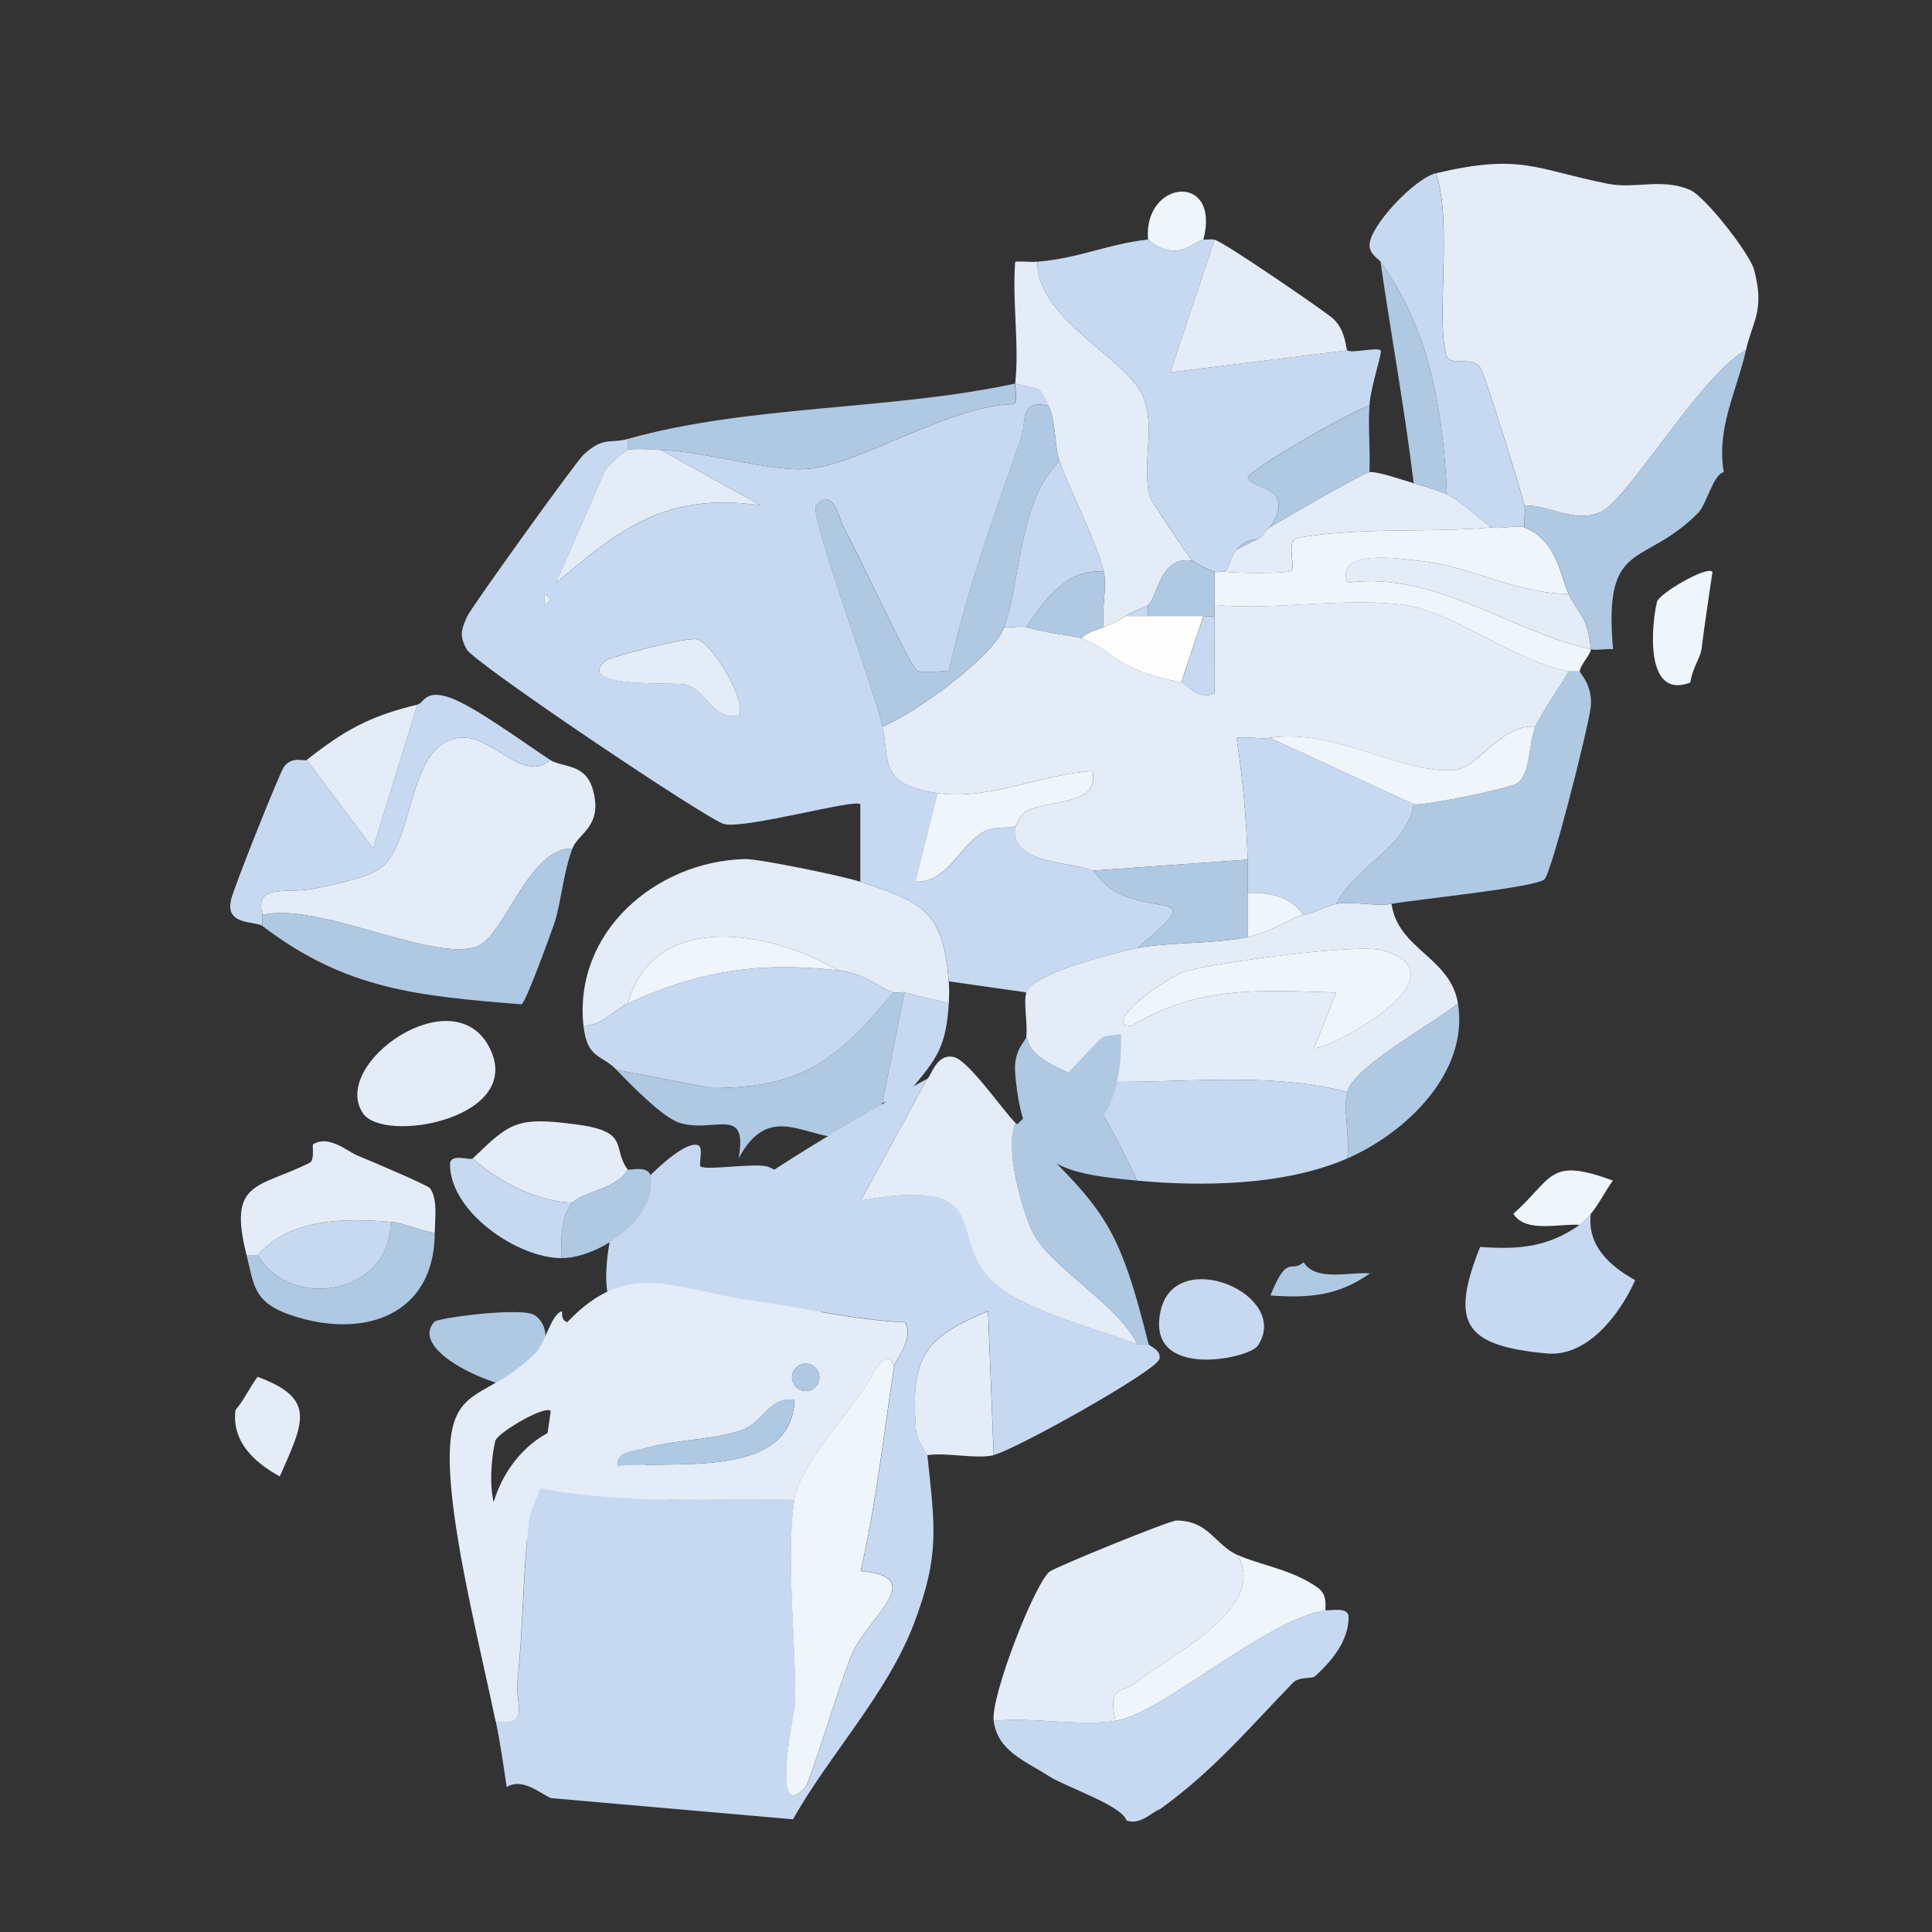 <?xml version="1.0" encoding="UTF-8"?>
<svg id="Layer_2" data-name="Layer 2" xmlns="http://www.w3.org/2000/svg" viewBox="0 0 185 185">
  <rect x="0" y="0" width="185" height="185" fill="#333333" stroke="none"/>
  <defs>
    <style>
      .cls-1 {
        fill: #eef5fb;
      }

      .cls-2 {
        fill: none;
      }

      .cls-3 {
        fill: #afc9e3;
      }

      .cls-4 {
        fill: #c7d9f0;
      }

      .cls-5 {
        fill: #fdfdfe;
      }

      .cls-6 {
        fill: #e3ecf7;
      }
    </style>
  </defs>
  <g id="borxes">
    <rect class="cls-2" width="185" height="185"/>
    <g>
      <path class="cls-6" d="M69.65,126.84c.67,7.57-11.86,4.25-6.38.5,1.55-1.06,4.51-.36,6.38-.5Z"/>
      <path class="cls-4" d="M100.39,38.85c-2.86-.62-2.04,1.45-2.63,3.15-2.56,7.31-5.25,14.73-6.92,22.3-.94-.13-2.45.29-3.06-.11-.65-.42-5.82-11.68-7.01-13.7-.34-.58-1-4.08-2.63-2.09-.7.86,5.57,17.48,6.36,21.19.73,3.43-.38,5.53,5.3,6.36l-2.12,8.47c3.07.12,4.16-3.35,6.44-4.72,1.13-.68,2.62-.32,3.1-.57-.63,3.7,5.47,3.34,7.42,4.24.2.09,1.02,1.5,2.53,2.2,4.22,1.96,8.17-.13,1.71,5.22-2.31.47-10.18,2.52-10.6,4.24l-7.42-1.06c-.58-6.73-2.3-7.5-8.48-9.54v-7.42c-.49-.54-10.84,2.35-13.01,1.91-1.46-.3-23.97-15.44-24.68-16.74s-.54-1.84.04-3.15c.39-.87,10.41-14.8,11.12-15.46,1.93-1.81,2.54-1.06,4.27-1.54v1.06c-.38.1-1.78,1.37-2.12,1.85l-4.76,10.88c6.31-5.31,10.57-8.68,19.59-7.44l-9.53-5.29c4.17.11,10.58,2.16,14.18,1.8,5-.5,13.73-6.18,19.64-6.18.39-.63.04-1.34.11-1.98l2.13.51c.58.39.76,1.03,1.05,1.61ZM52.16,56.87v1.06c.69-.35.69-.71,0-1.06ZM70.71,68.53c.96-1.06-2.39-6.81-3.89-7.31-.94-.31-8.49,1.72-8.83,2.02-3.08,2.77,6.67,2.01,7.74,2.32,1.96.57,2.52,3.44,4.98,2.96Z"/>
      <path class="cls-6" d="M167.18,33.55c-4.06,2.05-11.26,14.18-13.78,15.42-2.49,1.22-4.93-.57-7.42-.58-.47-1.83-3.69-12.19-4.19-13.1-.75-1.34-2.96-.08-3.3-1.27-1-3.48.61-12.85-.99-17.43,8.2-1.93,9.48-.38,16.48,1.01,2.55.51,5.21-.58,7.88.6,1.42.63,5.7,6.08,6.11,7.65,1.04,3.93-.17,4.9-.79,7.7Z"/>
      <path class="cls-4" d="M109.93,22.95c.14-.01.97,1.03,2.53,1.05,1.16.02,2.33-1.05,2.77-1.05.33,0,.75-.07,1.06,0l-4.24,12.71,16.96-2.11c.49.31,2.81-.33,3.19,0,.2.18-.95,3.43-1.07,5.29-1.83.55-11.63,6.21-11.64,6.89-.02,1.11,4.87.71,2.1,4.77-.37.23-.66.8-1.06,1.06s-1.01-.13-2.12,1.06c-.43.45-.63,1.53-1.06,2.12-.36-.04-.74.07-1.06,0-.39-.09-1.91-.83-2.12-1.06-.25-.27-3.93-5.69-4.03-6.04-.93-3.11.66-6.73-.76-9.84-1.62-3.58-10.11-7.26-10.05-12.74,4.07-.34,6.81-1.72,10.6-2.12Z"/>
      <path class="cls-6" d="M133.25,86.55c.59,4.35,5.64,5.1,6.36,9.54-2.21,1.84-9.98,6.03-10.6,8.48-8.21-2.15-17.01-.61-25.44-1.06-.91-1.02-4.77-1.62-5.3-4.24.15-1.32-.28-3.12,0-4.24.43-1.72,8.29-3.77,10.6-4.24,2.91-.59,7.34-.38,10.6-1.06,2.21-.46,4.43-1.95,5.3-2.12,1.2-.23,2.31-.89,3.18-1.06,1.57-.3,3.7.28,5.3,0ZM125.84,100.33c.54.56,15-6.76,6.67-9.31-2.4-.73-15.84,1.14-18.81,1.94-2.14.58-8.42,5.32-5.34,5.27,6.38-3.89,12.35-3.41,19.59-3.19l-2.11,5.29Z"/>
      <path class="cls-6" d="M52.69,72.77c1.15.75,3.38.28,4.09,2.87.97,3.5-1.41,4.13-1.97,5.61-4.28-.06-6.51,8.5-9.2,9.41-4.3,1.45-15.2-4.34-20.48-3.05-.83-3.19,2.46-1.89,5.34-2.59,1.82-.44,5.05-.97,6.31-2.18,3.02-2.88,2.33-12.52,7.86-12.2,2.7.15,5.71,4.32,8.05,2.13Z"/>
      <path class="cls-6" d="M82.37,84.43c6.18,2.04,7.9,2.81,8.48,9.54.06.68.04,1.44,0,2.12-1.38-.43-2.86-.62-4.24-1.06-.32-.1-.74.1-1.06,0-1.53-.5-2.65-1.83-5.3-2.12-6.38-3.73-17.56-5.9-20.14,3.18-1.31.61-2.44,2.14-4.24,2.12-.95-8.96,6.9-15.7,15.41-15.95,1.42-.04,9.55,1.66,11.09,2.17Z"/>
      <path class="cls-6" d="M99.33,25.07c-.05,5.48,8.43,9.16,10.05,12.74,1.41,3.11-.17,6.73.76,9.84.1.35,3.78,5.78,4.03,6.04-3.12-.49-3.26,3.39-4.24,4.24-.23.2-1.38.54-2.12,1.06-.89.62-1.24.69-2.12,1.06-.24-1.61.34-3.85,0-5.3-.62-2.64-3.16-7.63-4.24-10.6-.5-1.38-.3-3.77-1.06-5.3-.29-.58-.47-1.22-1.05-1.61l-2.13-.51c.41-3.68-.3-7.9,0-11.67.7-.07,1.42.06,2.12,0Z"/>
      <path class="cls-4" d="M80.25,92.91c2.65.29,3.77,1.62,5.3,2.12-5.29,6.31-8.51,9.15-17.34,9.16l-9.16-1.74c-1.43-1.49-2.84-1.03-3.18-4.24,1.8.02,2.93-1.51,4.24-2.12,6.78-3.13,12.57-4.02,20.14-3.18Z"/>
      <path class="cls-4" d="M129.01,104.57c-.42,1.67.29,4.46,0,6.36-6.03,2.62-13.96,2.7-20.14,2.12-.97-2.18-3.99-8.08-5.3-9.54,8.43.45,17.23-1.09,25.44,1.06Z"/>
      <path class="cls-3" d="M151.27,64.29c0,.18,1.32,1.38,1.04,3.5s-3.76,15.92-4.44,16.43c-1.06.79-11.93,1.86-14.62,2.33-1.6.28-3.73-.3-5.3,0,1.87-3.66,6.75-5.39,7.42-9.54.97.19,9.19-1.51,9.93-2.02,1.3-.9,1.06-3.95,1.73-5.4.8-1.74,2.23-3.58,3.18-5.3h1.06Z"/>
      <path class="cls-1" d="M142.79,50.51c.92.18,2.5-.27,3.18,0,3.16,1.24,3.43,4.67,4.24,6.36-5.01-.01-9.39-2.67-14.32-3.17-1.97-.2-7.99-1.19-6.88,2.1,8.33-1.16,15.63,4.67,23.32,6.37.04.42-1.06,1.57-1.06,2.12h-1.06c-4.87-.84-10.88-5.58-15.43-6.3-5.59-.89-12.69.51-18.49-.06v-3.18c.32.07.7-.04,1.06,0,1.16.13,5.96.2,6.3-.12.45-.44-.58-2.92.65-3.13,5.98-1.05,12.51-.46,18.5-.99Z"/>
      <path class="cls-3" d="M165.06,45.21c-1.01.21-1.64,3.08-2.45,3.9-5.27,5.34-9.1,2.34-8.15,13.06-.68-.09-1.5.14-2.12,0-.3-3.22-1.07-3.1-2.12-5.3-.81-1.69-1.08-5.12-4.24-6.36-.1-.67.15-1.53,0-2.12,2.49,0,4.93,1.8,7.42.58,2.52-1.24,9.72-13.37,13.78-15.42-.87,3.93-2.84,7.39-2.12,11.66Z"/>
      <path class="cls-4" d="M52.69,72.77c-2.33,2.18-5.35-1.98-8.05-2.13-5.53-.32-4.84,9.32-7.86,12.2-1.26,1.21-4.5,1.74-6.31,2.18-2.88.7-6.17-.6-5.34,2.59v1.06c-.64-.49-3.55-.02-3.02-2.43.04-.69,4.67-12.24,5.07-12.8.77-1.08,1.99-.51,2.19-.67l6.35,8.48,4.25-13.78c.66-.16.71-1.52,3.16-.65,2.29.81,7.2,4.41,9.56,5.95Z"/>
      <path class="cls-4" d="M137.49,16.59c1.6,4.58-.01,13.95.99,17.43.34,1.19,2.55-.07,3.3,1.27.51.91,3.72,11.27,4.19,13.1.15.59-.1,1.45,0,2.12-.68-.27-2.26.18-3.18,0-1.16-.89-3.06-2.64-4.24-3.18-.37-7.97-1.6-15.66-6.36-22.26-.03-.18-1.06-.68-1.05-1.6.01-1.84,4.35-6.41,6.35-6.88Z"/>
      <path class="cls-3" d="M54.81,81.25c-.86,2.26-1.13,5.44-1.73,7.16-.44,1.26-2.75,7.65-3.15,7.76-9.91-.8-16.8-1.4-24.8-7.5v-1.06c5.28-1.29,16.18,4.5,20.48,3.05,2.69-.91,4.92-9.47,9.2-9.41Z"/>
      <path class="cls-3" d="M86.61,95.03l-2.12,10.6c-.24.22.1,2.45-1.71,3.05-4.79,1.59-8.66-4.08-12.06,2.25.93-5.15-2.29-2.4-5.62-3.4-1.62-.49-4.72-3.68-6.06-5.08l9.16,1.74c8.83,0,12.05-2.85,17.34-9.16.32.1.74-.1,1.06,0Z"/>
      <path class="cls-4" d="M156.57,122.59c-1.44,3.26-4.58,7.39-8.49,7.01-7.78-.74-9.31-2.79-6.35-10.2,3.7.26,6.46.05,9.54-2.12.32-.23.78-.73,1.06-1.06-.38,3.03,1.8,5.01,4.24,6.36Z"/>
      <path class="cls-3" d="M97.21,36.73c-.07.64.28,1.35-.11,1.98-5.91,0-14.64,5.68-19.64,6.18-3.6.36-10.01-1.7-14.18-1.8-.93-.02-2.44-.19-3.18,0v-1.06c11.67-3.27,25.04-2.71,37.1-5.3Z"/>
      <path class="cls-6" d="M129.01,33.55l-16.96,2.11,4.24-12.71c.84.18,9.75,6.3,11.18,7.41s1.39,3.09,1.54,3.19Z"/>
      <path class="cls-6" d="M34.21,110.64c1.16.48,6.73,2.83,6.96,3.14.77,1.01.47,2.99.46,4.28-1.39-.2-2.89-.96-4.24-1.06-4.43-.34-9.49-.39-12.72,3.18h-1.06c-1.83-7.2,1.15-6.38,6.05-8.84.48-.24.23-1.71.31-1.76,1.51-.94,3.24.64,4.24,1.06Z"/>
      <path class="cls-6" d="M34.76,106.61c-3.21-4.73,8.68-13.08,12.12-6.28,3.42,6.77-10.12,9.23-12.12,6.28Z"/>
      <path class="cls-6" d="M54.35,148.8c-1.71-.13-6.91-2.29-7.36-3.84,1.31-6.64,8.1-11.49,14.08-6.81,1.08.85.52,1.87.7,2.17-1.13.25-4.78,1.56-5.3,1.06-.69-.67,1.69-4.51-3.18-3.17,2.14,3.31,4.5,7.29,1.06,10.59Z"/>
      <path class="cls-6" d="M135.37,46.27c.85.25,2.49.74,3.18,1.06,1.18.54,3.08,2.29,4.24,3.18-5.99.53-12.52-.06-18.5.99-1.23.22-.2,2.7-.65,3.13-.33.33-5.14.25-6.3.12.43-.59.63-1.67,1.06-2.12l2.12-1.06c.4-.26.69-.83,1.06-1.06,1.29-.81,9-5.24,9.54-5.3.81-.09,3.17.75,4.24,1.06Z"/>
      <path class="cls-6" d="M60.11,111.99c-.95,1.82-4.36,2.16-5.3,3.18-3.4-.12-7.02-1.98-9.54-4.24,3.58-3.45,4.18-4.05,10.12-3.23,4.99.69,3.19,2.27,4.72,4.29Z"/>
      <path class="cls-6" d="M39.97,67.47l-4.25,13.78-6.35-8.48c3.57-2.81,5.93-4.17,10.6-5.3Z"/>
      <path class="cls-3" d="M103.57,103.51c1.31,1.46,4.33,7.36,5.3,9.54-7.63-.72-10.92-1.45-11.66-10.26-.19-2.29,1.01-3.05,1.06-3.52.53,2.62,4.39,3.22,5.3,4.24Z"/>
      <path class="cls-3" d="M41.63,118.06c-.03,7.85-6.75,10.23-13.72,7.89-3.69-1.24-3.58-2.92-4.3-5.77h1.06c3.27,5.49,12.85,3.66,12.72-3.18,1.35.1,2.85.86,4.24,1.06Z"/>
      <path class="cls-3" d="M129.01,110.93c.29-1.9-.42-4.69,0-6.36.62-2.45,8.39-6.64,10.6-8.48,1.07,6.65-5.04,12.42-10.6,14.84Z"/>
      <path class="cls-3" d="M131.13,38.85c-.13,2.1.09,4.25,0,6.36-.54.06-8.25,4.49-9.54,5.3,2.77-4.06-2.12-3.66-2.1-4.77.01-.68,9.81-6.34,11.64-6.89Z"/>
      <path class="cls-6" d="M118.47,148.88c3.01,5.09-6.01,9.32-9.58,12.18-1.41,1.12-2.86.2-2.08,3.73-3.47.55-8.01-.39-11.66,0-.3-2.32,3.86-13.01,5.33-14.28.5-.43,11.5-4.91,12.16-4.91,3.11,0,3.67,2.3,5.83,3.29Z"/>
      <path class="cls-4" d="M126.95,154.18c.11.13,2.16-.42,2.18.62.05,2.34-1.71,4.36-3.24,5.74-.24.21-1.5,0-2.07.58-4.21,4.34-7.61,8.43-12.77,12.14-.6.13-1.84,1.57-3.18,1.06-.47-1.45-5.72-3.16-7.42-4.24-2.36-1.5-4.92-2.42-5.3-5.3,3.65-.39,8.19.55,11.66,0,4.57-.73,14.15-9.59,20.14-10.6Z"/>
      <path class="cls-4" d="M78.58,121.4c-1.76-2.87-6.65,1.57-7.26.89-.96-5.64,2.86-5.43,6.33-7.95,0-.38-3.64-2.53-4.22-2.65-1.47-.32-5.79.41-6.36,0-.16-.11.25-1.68-.12-1.96-1.41-1.09-7.93,5.63-8.34,7.81-1.26,6.66-.89,10.28,6.34,10.05-.04.35.03.71,0,1.06,4.05.92,17.68-.68,13.63-7.26Z"/>
      <path class="cls-1" d="M118.47,148.88c2.19,1,5.29,1.4,7.74,3.17,1.02.73.61,1.98.74,2.13-5.99,1.01-15.57,9.87-20.14,10.6-.79-3.53.67-2.6,2.08-3.73,3.57-2.85,12.59-7.09,9.58-12.18Z"/>
      <path class="cls-3" d="M107.35,98.98c.17,11.55-5.98,10.79-14.84,12.72,5.16-3.71,8.56-7.8,12.77-12.14.57-.59,1.83-.37,2.07-.58Z"/>
      <path class="cls-4" d="M96.15,120.47c-1.54,4.49-5.5,3.7-10.13,3.24-3.49-.34-3.91-.12-5.77-3.24,4.54-1.24,12.09-3.23,15.9,0Z"/>
      <path class="cls-3" d="M54.35,148.8c3.44-3.3,1.08-7.28-1.06-10.59,4.88-1.34,2.49,2.5,3.18,3.17.52.5,4.16-.82,5.3-1.06.18.29,1.56.5,1.9,1.76.29,1.08.51,5.35.21,5.64-.34.34-8.42,1.15-9.53,1.07Z"/>
      <path class="cls-6" d="M96.15,120.47c-3.81-3.23-11.36-1.24-15.9,0-.23-.39-2.08-.51-.58-2.16,4.78-3.5,9.29-5.58,14.94-2.14,2.87,1.75,2.17,2.46,1.54,4.3Z"/>
      <path class="cls-3" d="M51.1,132.86c-2.48.75-12.27-3.38-9.48-6.31.33-.35,8.4-1.44,9.6-.6,2.1,1.46.42,4.94-.12,6.91Z"/>
      <path class="cls-4" d="M120.44,128.86c-.86,1.28-10.85,3.34-9.29-3.4,1.44-6.22,12.56-1.49,9.29,3.4Z"/>
      <path class="cls-3" d="M138.55,47.33c-.69-.32-2.33-.81-3.18-1.06-.86-7.08-2.16-14.14-3.18-21.2,4.76,6.6,5.99,14.29,6.36,22.26Z"/>
      <path class="cls-4" d="M45.27,110.93c2.52,2.27,6.14,4.12,9.54,4.24-1.1,1.18-1.11,3.71-1.06,5.3-4.17,0-10.62-4.38-10.66-8.95-.01-1.17,1.95-.36,2.18-.59Z"/>
      <path class="cls-3" d="M60.11,111.99c.09.12,2-.47,2.2.65.7,3.92-4.91,7.84-8.56,7.83-.05-1.59-.04-4.12,1.06-5.3.94-1.02,4.35-1.36,5.3-3.18Z"/>
      <path class="cls-6" d="M26.79,141.38c-2.44-1.35-4.62-3.33-4.24-6.36.81-.95,1.36-2.18,2.12-3.18,5.66,2.09,4.42,4.33,2.12,9.54Z"/>
      <path class="cls-4" d="M90.85,96.09c-.27,4.17-1.09,5.25-3.8,8.43-.87,1.02-2.31.89-2.56,1.11l2.12-10.6c1.38.44,2.86.63,4.24,1.06Z"/>
      <path class="cls-1" d="M154.45,113.05c-.76,1-1.31,2.23-2.12,3.18-.28.33-.74.83-1.06,1.06-2-.15-5.17.81-6.36-1.06,3.86-3.44,3.33-5.47,9.54-3.18Z"/>
      <path class="cls-1" d="M109.93,22.95c-.48-5.76,7-6.5,5.3,0-.44,0-1.6,1.07-2.77,1.05-1.57-.02-2.4-1.07-2.53-1.05Z"/>
      <path class="cls-3" d="M124.83,120.87c1.19,1.87,4.36.91,6.36,1.06-3.08,2.17-5.84,2.38-9.54,2.12,1.64-4.08,1.96-2.1,3.18-3.18Z"/>
      <path class="cls-6" d="M150.21,64.29c-.95,1.72-2.38,3.56-3.18,5.3-3.29-.34-5.46,4.01-7.87,4.16-5.11.31-11.42-4.03-17.57-3.1-.98.15-2.15-.16-3.18.01.59,3.92.94,7.67,1.06,11.65l-14.84,1.06c-1.95-.91-8.05-.54-7.42-4.24.21-.11.44-1.15,1.17-1.5,2.3-1.11,6.93-.48,6.25-3.8-4.81.26-9.97,2.83-14.83,2.12-5.68-.83-4.57-2.93-5.3-6.36,3.15-1.33,10.58-6.65,11.66-9.54.66.11,1.57-.17,2.12,0,1.83.55,4.95.91,5.3,1.06,3.65,1.52,2.94,2.9,9.54,4.24.5.1,1.53,1.75,3.17,1.05.01-2.47,0-4.95,0-7.42,0-.35,0-.71,0-1.06,5.8.57,12.9-.83,18.49.06,4.55.72,10.56,5.46,15.43,6.3Z"/>
      <path class="cls-3" d="M100.39,38.85c.76,1.53.56,3.92,1.06,5.3-3.96,3.88-3.71,11.65-5.3,15.9-1.08,2.89-8.51,8.21-11.66,9.54-.79-3.72-7.06-20.34-6.36-21.19,1.63-1.99,2.29,1.5,2.63,2.09,1.19,2.03,6.37,13.28,7.01,13.7.61.4,2.12-.02,3.06.11,1.68-7.57,4.36-14.99,6.92-22.3.59-1.69-.23-3.76,2.63-3.15Z"/>
      <path class="cls-3" d="M119.47,82.31c.03,1.06,0,2.12,0,3.18,0,1.41,0,2.83,0,4.24-3.26.68-7.69.47-10.6,1.06,6.46-5.35,2.51-3.26-1.71-5.22-1.51-.7-2.33-2.11-2.53-2.2l14.84-1.06Z"/>
      <path class="cls-6" d="M63.29,43.09l9.53,5.29c-9.02-1.25-13.29,2.13-19.59,7.44l4.76-10.88c.34-.47,1.74-1.75,2.12-1.85.74-.19,2.25-.02,3.18,0Z"/>
      <path class="cls-1" d="M89.79,75.95c4.87.71,10.03-1.85,14.83-2.12.68,3.32-3.94,2.69-6.25,3.8-.72.35-.96,1.39-1.17,1.5-.48.25-1.97-.11-3.1.57-2.28,1.37-3.37,4.84-6.44,4.72l2.12-8.47Z"/>
      <path class="cls-6" d="M70.71,68.53c-2.46.47-3.02-2.39-4.98-2.96-1.08-.32-10.82.45-7.74-2.32.34-.3,7.88-2.33,8.83-2.02,1.5.5,4.85,6.24,3.89,7.31Z"/>
      <path class="cls-6" d="M52.16,56.87c.69.35.69.71,0,1.06v-1.06Z"/>
      <path class="cls-6" d="M97.27,107.53c-1.2,2.15.71,8.69,1.66,10.53,1.77,3.4,8.11,6.81,10,10.68-3.71-1.45-10.89-3.23-13.74-5.87-4.83-4.49.58-10.25-12.76-7.91l6.35-11.65c.37-.19.87-2.49,2.55-2.09,1.4.29,4.66,5.07,5.93,6.33Z"/>
      <path class="cls-3" d="M109.99,128.74h-1.06c-1.89-3.87-8.22-7.27-10-10.68-.96-1.84-2.87-8.37-1.66-10.53,8.47,8.35,9.73,9.27,12.72,21.2Z"/>
      <path class="cls-6" d="M88.79,139.34c-.02-.24-1.01-1.19-1.1-2.57-.45-6.68.66-8.63,6.92-11.22l.54,13.79c-1.73.4-4.44-.28-6.36,0Z"/>
      <path class="cls-4" d="M88.79,103.29l-6.35,11.65c13.34-2.34,7.93,3.43,12.76,7.91,2.85,2.65,10.02,4.42,13.74,5.87h1.06c.05.18,1.27.57,1.01,1.43-.34,1.16-13.84,8.7-15.85,9.17l-.54-13.79c-6.27,2.59-7.38,4.54-6.92,11.22.09,1.38,1.08,2.33,1.1,2.57.7,6.78,1.25,9.51-1.3,16.19s-8.12,12.56-11.57,18.7l-23.17-2.03c-1-.42-2.73-2-4.24-1.06-.32-2.11-.62-4.28-1.06-6.36,3.37.59,1.87-1.7,2.09-3.7.55-5.04.55-10.57,1.09-15.38.14-1.25.97-2.42,1.06-3.18,8.04,1.51,16.22,1.03,24.38,1.06-.86,5.39.19,13.75.05,19.66-.02.68-2.42,11.63,1,7.91.46-.5,3.46-10.57,4.56-12.95,1.62-3.51,7.2-7.21.74-7.74,1.48-6.47,2.19-13.06,3.2-19.59.12-.76,1.9-2.41,1.07-4.24-5.01-.23-9.89-1.42-14.85-2.12-.55-3.12-3.55-6.35-1.59-9.54,1.01-1.65,15.67-10.16,18.55-11.66Z"/>
      <path class="cls-6" d="M71.83,124.5c4.95.7,9.83,1.9,14.85,2.12.83,1.83-.95,3.48-1.07,4.24-.7-2.32-2.41,1.48-2.77,2-1.96,2.85-6.28,7.63-6.77,10.72-8.16-.03-16.34.45-24.38-1.06.31-2.5.7-4.93,1.05-7.41-.56-.6-5.13,2.12-5.31,2.86-.49,1.98-1.31,9.48,3.2,7.74-.55,4.81-.55,10.35-1.09,15.38-.22,2,1.29,4.29-2.09,3.7-1.38-6.57-3.67-15.83-4.24-22.26-.96-10.72,2.88-7.72,8.15-13.06.81-.82,1.45-3.69,2.45-3.9.06-.01-.16.87.52,1.03,5.83-6.16,10.26-3.12,17.5-2.09ZM78.46,131.89c0-.72-.59-1.31-1.31-1.31s-1.31.59-1.31,1.31.59,1.31,1.31,1.31,1.31-.59,1.31-1.31ZM76.07,134.04c-2.42-.33-2.94,2.13-5.03,2.9-2.48.91-6.16.89-8.95,1.66-1.09.3-3.21.26-2.96,1.78,5.5-.53,16.67,1.32,16.95-6.34Z"/>
      <path class="cls-1" d="M85.61,130.86c-1.01,6.54-1.72,13.13-3.2,19.59,6.46.53.88,4.23-.74,7.74-1.09,2.38-4.09,12.44-4.56,12.95-3.42,3.72-1.02-7.22-1-7.91.14-5.9-.9-14.27-.05-19.66.49-3.09,4.81-7.86,6.77-10.72.36-.52,2.07-4.32,2.77-2Z"/>
      <path class="cls-1" d="M161.87,65.35c-4.5,1.75-3.69-5.76-3.2-7.74.18-.74,4.75-3.46,5.31-2.86-.36,2.48-.74,4.92-1.05,7.41-.09.76-.92,1.93-1.06,3.18Z"/>
      <path class="cls-3" d="M76.07,134.04c-.28,7.67-11.45,5.81-16.95,6.34-.25-1.52,1.87-1.48,2.96-1.78,2.79-.77,6.48-.75,8.95-1.66,2.1-.77,2.61-3.24,5.03-2.9Z"/>
      <circle class="cls-3" cx="77.15" cy="131.89" r="1.31"/>
      <path class="cls-3" d="M114.17,53.69c.21.23,1.73.97,2.12,1.06v3.18c0,.35,0,.71,0,1.06h-6.36v-1.06c.98-.85,1.12-4.73,4.24-4.24Z"/>
      <path class="cls-3" d="M120.53,51.57l-2.12,1.06c1.11-1.19,1.72-.8,2.12-1.06Z"/>
      <path class="cls-4" d="M121.59,70.65l13.78,6.36c-.67,4.15-5.55,5.88-7.42,9.54-.87.17-1.98.83-3.18,1.06-1.15-1.82-3.3-2.16-5.3-2.12,0-1.06.03-2.12,0-3.18-.12-3.98-.46-7.73-1.06-11.65,1.03-.17,2.2.14,3.18-.01Z"/>
      <path class="cls-1" d="M125.84,100.33l2.11-5.29c-7.24-.22-13.21-.7-19.59,3.19-3.08.05,3.2-4.69,5.34-5.27,2.97-.8,16.41-2.68,18.81-1.94,8.34,2.55-6.12,9.87-6.67,9.31Z"/>
      <path class="cls-1" d="M124.77,87.61c-.87.17-3.09,1.66-5.3,2.12,0-1.41,0-2.83,0-4.24,2-.04,4.15.3,5.3,2.12Z"/>
      <path class="cls-1" d="M80.25,92.91c-7.57-.84-13.36.05-20.14,3.18,2.58-9.08,13.76-6.91,20.14-3.18Z"/>
      <path class="cls-4" d="M105.69,54.75c-3.49-.39-5.69,2.72-7.42,5.3-.55-.17-1.46.11-2.12,0,1.59-4.25,1.34-12.02,5.3-15.9,1.08,2.97,3.62,7.96,4.24,10.6Z"/>
      <path class="cls-5" d="M109.93,58.99h5.3l-2.12,6.36c-6.6-1.34-5.89-2.72-9.54-4.24.57-.64,1.38-.75,2.12-1.06.88-.37,1.23-.44,2.12-1.06h2.12Z"/>
      <path class="cls-3" d="M105.69,54.75c.34,1.45-.24,3.69,0,5.3-.74.31-1.55.42-2.12,1.06-.35-.15-3.47-.51-5.3-1.06,1.73-2.58,3.93-5.69,7.42-5.3Z"/>
      <path class="cls-4" d="M109.93,57.93v1.06h-2.12c.74-.52,1.89-.86,2.12-1.06Z"/>
      <path class="cls-1" d="M147.03,69.59c-.67,1.45-.43,4.5-1.73,5.4-.74.51-8.96,2.2-9.93,2.02l-13.78-6.36c6.16-.94,12.46,3.4,17.57,3.1,2.41-.14,4.58-4.49,7.87-4.16Z"/>
      <path class="cls-6" d="M150.21,56.87c1.05,2.2,1.82,2.08,2.12,5.3-7.68-1.7-14.99-7.53-23.32-6.37-1.11-3.3,4.91-2.31,6.88-2.1,4.93.5,9.31,3.16,14.32,3.17Z"/>
      <path class="cls-4" d="M37.39,117c.13,6.84-9.45,8.67-12.72,3.18,3.23-3.57,8.29-3.52,12.72-3.18Z"/>
      <path class="cls-4" d="M116.29,58.99c0,2.47,0,4.95,0,7.42-1.64.7-2.67-.95-3.17-1.05l2.12-6.36h1.06Z"/>
    </g>
  </g>
</svg>